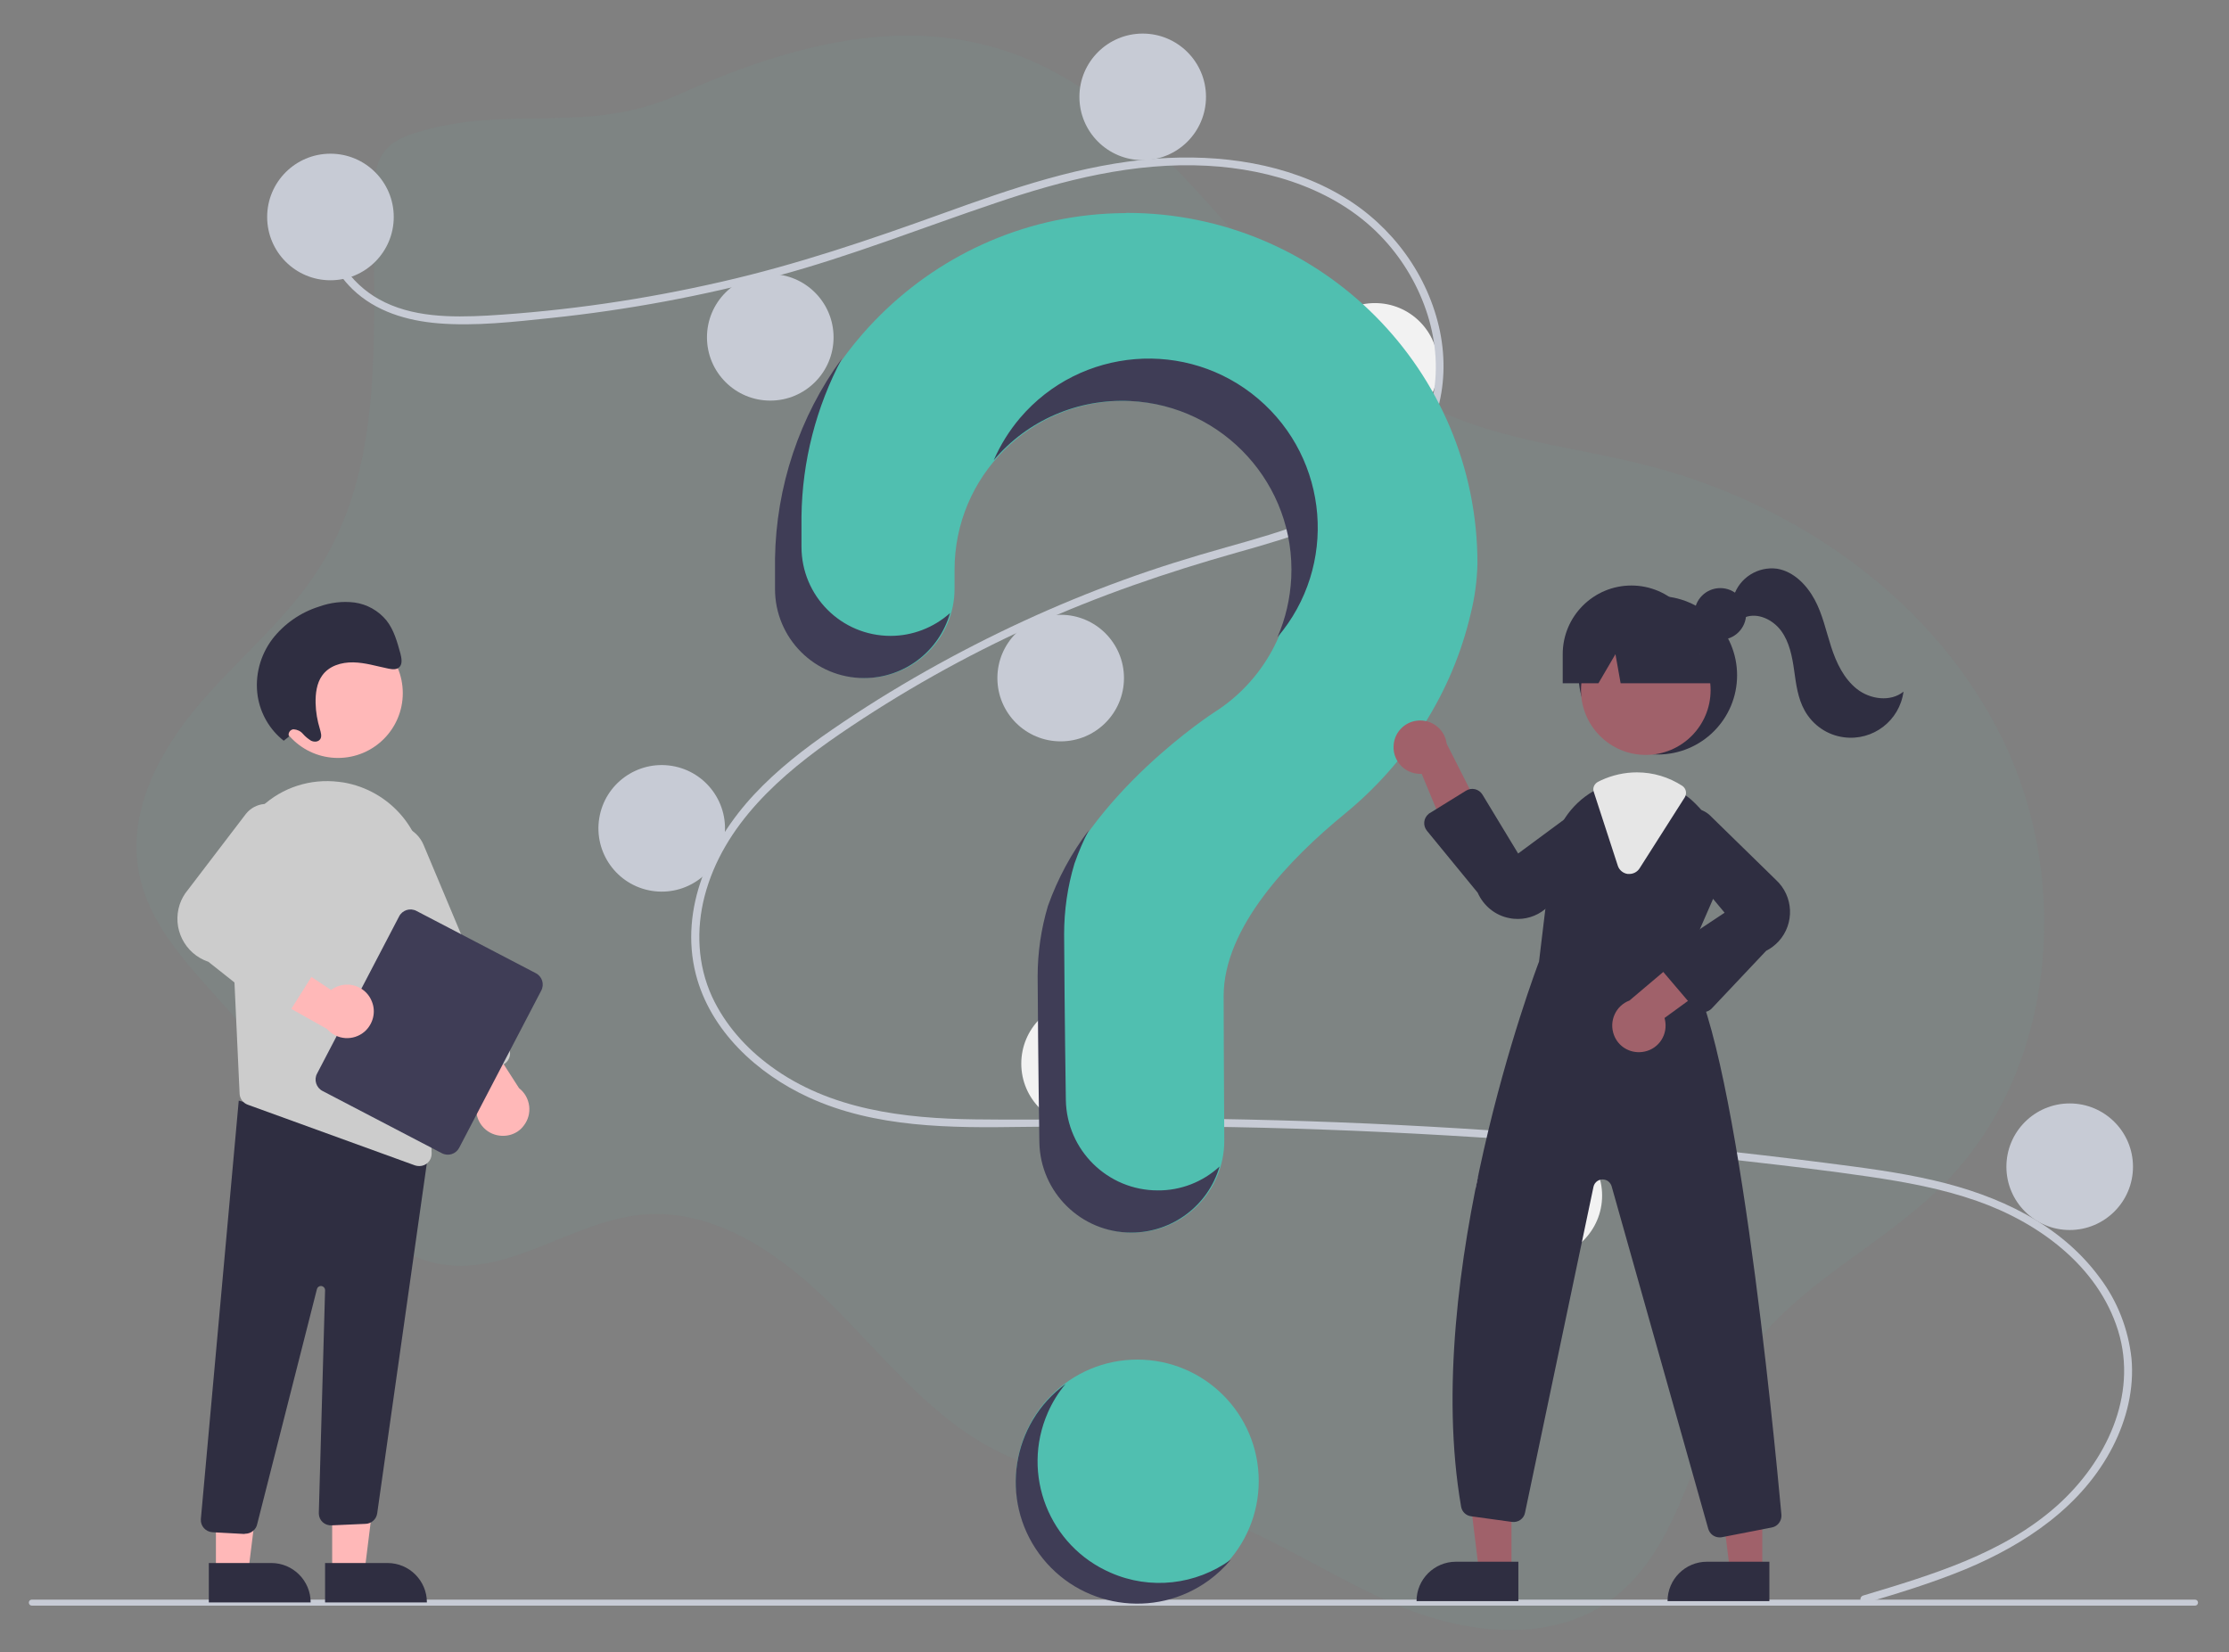 <?xml version="1.0" encoding="utf-8"?>
<!-- Generator: Adobe Illustrator 23.0.6, SVG Export Plug-In . SVG Version: 6.00 Build 0)  -->
<svg version="1.1" id="ef672dd0-2e16-4c9d-8107-606b55e40777"
	 xmlns="http://www.w3.org/2000/svg" xmlns:xlink="http://www.w3.org/1999/xlink" x="0px" y="0px" viewBox="0 0 1035.4 767.6"
	 style="enable-background:new 0 0 1035.4 767.6;" xml:space="preserve">
<rect x="0" y="0" width="1035.4" height="767.6" fill="#808080" stroke="none"/>
<style type="text/css">
	.st0{opacity:5.000000e-02;fill:#55D0BC;enable-background:new    ;}
	.st1{fill:#50BFB0;}
	.st2{fill:#F2F2F2;}
	.st3{fill:#C7CBD5;}
	.st4{fill:#2F2E41;}
	.st5{fill:#A0616A;}
	.st6{fill:#E6E6E6;}
	.st7{fill:#3F3D56;}
	.st8{fill:#FFB8B8;}
	.st9{fill:#CCCCCC;}
</style>
<path class="st0" d="M194.3,61.3c-6,1.8-12.3,4.2-16,9.4c-4,5.4-4.4,12.7-4.6,19.4c-1,58.7,6.3,122.1-24.3,172
	c-14.8,24.2-37.2,42.4-55.8,63.8c-18.5,21.4-33.8,49-29.5,77.1c5.3,34.4,37,56.6,56.9,84.8c13,18.5,21.2,40,33.1,59.2
	c11.9,19.2,29.2,36.9,51.3,40.4c31.8,5,60.8-20.1,92.9-23.1c32.8-3.1,63.2,17.5,86.9,40.8c23.7,23.2,44.6,50.5,73.5,66.6
	c31.9,17.8,69.8,19.9,104.1,32.2c31.2,11.3,58.9,30.8,89.7,43.2c30.8,12.3,68.2,15.9,95.3-3.5c35.4-25.5,38.7-77.5,63.5-113.7
	c23.1-33.6,62.8-50.8,91.4-79.6c51.6-51.8,59.9-138.9,28.4-205.1c-31.5-66.2-96.8-111.5-166.8-129.2c-31.6-8-64.7-11.1-94.3-24.5
	C590.6,155.3,552.2,54,470.2,24.7C418.1,6.1,363.6,22.2,315,44C272.8,62.9,237.4,48.4,194.3,61.3z"/>
<circle class="st1" cx="528.3" cy="688" r="56.4"/>
<circle class="st2" cx="638.7" cy="170.2" r="29.4"/>
<circle class="st2" cx="503.8" cy="494.1" r="29.4"/>
<circle class="st2" cx="714.8" cy="555.4" r="29.4"/>
<g>
	<path class="st3" d="M865.5,741.2c31.6-9.5,65.1-19.4,90.2-41.9c22.4-20.1,37.5-50.9,28.2-81.1c-9.3-30.1-37-50.3-65.6-60.3
		c-16.2-5.7-33.2-8.8-50.2-11.3c-18.4-2.7-37-4.9-55.5-7c-75-8.6-150.3-13.8-225.8-15.7c-37.3-0.9-74.6-0.9-111.8-0.4
		c-33.3,0.5-68.4,0.5-99.3-13.7c-24-11-45.8-31-52.5-57.3c-7.7-30.4,6.5-61.3,27-83.3c10.8-11.6,23.4-21.4,36.4-30.3
		c14.1-9.7,28.7-18.8,43.6-27.2c29.4-16.6,60-30.8,91.7-42.3c15.6-5.7,31.5-10.6,47.5-15.1c13.5-3.8,27.1-7.6,40.1-12.9
		c25.3-10.1,49.3-27.1,55.7-55.1c6.1-26.5-4.2-55.3-22.2-74.9c-20.8-22.8-52.2-32.8-82.3-34.4c-33.8-1.8-66.8,6.6-98.5,17.4
		c-33.9,11.4-67,24.6-101.6,33.9c-34.3,9.2-69.2,15.7-104.5,19.4c-17.3,1.8-35.1,3.9-52.5,2.5c-14.6-1.2-29.1-5.5-39.8-15.8
		c-9.2-8.9-14.7-21-12.8-33.9c0.3-2.3,3.9-1.3,3.5,1c-2.3,15.7,8.3,30.1,21.5,37.5c15.2,8.5,33.6,8.5,50.5,7.6
		c36.6-2.2,72.9-7.5,108.6-15.7c35.1-8,68.9-19.5,102.7-31.7c32.1-11.6,64.9-23,99.2-25.5c29.7-2.2,61,2.1,87,17.7
		c22.8,13.7,39.5,36.5,44.9,62.6c5.2,25.6-2,51.3-21.3,69.1c-20,18.5-47.5,26.4-73.1,33.6c-32.5,9.2-64.2,20-95,34
		c-31.2,14.1-61,30.9-89.3,50.2c-27.3,18.7-54.2,42.1-62.9,75.4c-4,15.5-3.3,31.9,3.4,46.6c6,13,15.8,24,27.3,32.4
		c27.4,20.2,61.9,24.3,95,24.7c37.2,0.5,74.3-0.8,111.5-0.2c75.7,1.2,151.3,5.9,226.8,13.8c18.9,2,37.8,4.2,56.6,6.6
		c17,2.2,34,4.3,50.6,8.2c29.6,6.9,58.5,20.1,76.9,45.2c8.2,10.9,13.2,23.8,14.7,37.4c1.3,14.1-2.2,28.3-8.6,40.9
		c-14.2,27.8-40.7,45.5-68.8,57.2c-15.1,6.2-30.7,11-46.3,15.6C864.2,745.5,863.2,741.9,865.5,741.2L865.5,741.2z"/>
	<circle class="st3" cx="153.5" cy="100.8" r="29.4"/>
	<circle class="st3" cx="357.8" cy="156.7" r="29.4"/>
	<circle class="st3" cx="530.8" cy="45" r="29.4"/>
	<circle class="st3" cx="492.7" cy="315" r="29.4"/>
	
		<ellipse transform="matrix(0.16 -0.987 0.987 0.16 -121.721 626.727)" class="st3" cx="307.5" cy="384.9" rx="29.4" ry="29.4"/>
	<circle class="st3" cx="961.4" cy="542" r="29.4"/>
</g>
<path class="st1" d="M522.3,99c-88.2,0.6-160.4,72.3-161.7,160.5c0,0.8,0,6.5,0,14c0,22.9,18.5,41.4,41.4,41.4h0
	c22.9,0,41.4-18.6,41.4-41.4c0,0,0,0,0,0c0-5.1,0-8.6,0-8.8c0-43.4,35.1-78.5,78.5-78.5c43.4,0,78.5,35.1,78.5,78.5
	c0,26.8-13.6,51.7-36.2,66.1l0,0c0,0-58.9,37.9-76.9,90l0,0c-3.2,10.7-4.8,21.7-4.8,32.8c0,4.6,0.3,44.6,0.8,77
	c0.4,23.3,19.4,42,42.7,42h0c23.6,0,42.7-19.1,42.7-42.7c0-0.1,0-0.2,0-0.3c-0.2-29.7-0.3-64.3-0.3-66.9c0-32,30.8-63.8,56.2-84.6
	c29.2-23.9,50.1-56.5,58.6-93.2c1.9-7.6,2.9-15.3,3.1-23.1c0-90-72.9-162.9-162.9-162.9C523.1,99,522.7,99,522.3,99z"/>
<path class="st3" d="M1019.6,745.9H14.8c-0.8,0-1.4-0.6-1.4-1.4c0-0.8,0.6-1.4,1.4-1.4h1004.8c0.8,0,1.4,0.6,1.4,1.4
	C1021,745.3,1020.4,745.9,1019.6,745.9z"/>
<circle class="st4" cx="770.1" cy="313.7" r="36.8"/>
<polygon class="st5" points="702.1,729.8 687,729.8 679.9,671.8 702.1,671.8 "/>
<path class="st4" d="M676.3,725.5h29l0,0v18.3l0,0H658l0,0l0,0C658,733.7,666.2,725.5,676.3,725.5z"/>
<polygon class="st5" points="818.6,729.8 803.6,729.8 796.4,671.8 818.6,671.8 "/>
<path class="st4" d="M792.9,725.5h29l0,0v18.3l0,0h-47.3l0,0l0,0C774.6,733.7,782.8,725.5,792.9,725.5z"/>
<circle class="st5" cx="764.5" cy="320.6" r="30.1"/>
<path class="st4" d="M782.5,448l13.5-31c6.7-14.9,3.3-32.4-8.5-43.7c-1.2-1.2-2.4-2.3-3.8-3.3c-6.7-5.2-14.9-8-23.3-8.1
	c-5.7,0-11.3,1.3-16.4,3.7c-0.4,0.2-0.9,0.4-1.3,0.6c-0.8,0.4-1.7,0.8-2.5,1.3c-10.7,6.2-17.9,17-19.3,29.3l-6,49.9
	c-1.5,3.9-54.9,145.3-36.2,253.2c0.4,2.4,2.3,4.2,4.7,4.5l18.9,2.6c2.9,0.4,5.6-1.5,6.1-4.3l31.8-151.4c0.5-2.3,2.8-3.8,5.1-3.3
	c1.6,0.3,2.8,1.5,3.3,3l44.9,159.2c0.7,2.4,2.8,4,5.3,4c0.4,0,0.7,0,1.1-0.1l23.1-4.5c2.8-0.5,4.7-3.1,4.5-5.9
	C824,665.8,805.9,476,782.5,448z"/>
<path class="st5" d="M647.4,345.7c-0.8,6.8,4.1,12.9,10.8,13.7c0.7,0.1,1.4,0.1,2.2,0.1l16.8,40.5L690,381l-18-35.5
	c-0.9-6.8-7.1-11.6-13.9-10.7C652.5,335.5,648,340,647.4,345.7L647.4,345.7z"/>
<path class="st5" d="M762.8,488.7c6.8-0.8,11.6-6.9,10.8-13.7c-0.1-0.7-0.2-1.4-0.4-2.1l35.4-25.8l-21.3-8l-30.4,25.7
	c-6.4,2.4-9.6,9.6-7.2,16C751.7,486.2,757.1,489.4,762.8,488.7L762.8,488.7z"/>
<path class="st4" d="M705.1,426.9c-1.4,0-2.7-0.1-4-0.4c-6.5-1.2-12-5.7-14.7-11.8l-23.6-28.8c-1.9-2.4-1.6-5.8,0.8-7.8
	c0.2-0.2,0.4-0.3,0.6-0.4l16.8-10.4c2.6-1.6,6-0.8,7.6,1.8c0,0,0,0,0,0l16.6,27.4L737,373c5.8-3.1,13-0.8,16.1,5
	c2.4,4.7,1.5,10.4-2.2,14.1l-31.8,29C715.4,424.8,710.3,426.9,705.1,426.9z"/>
<path class="st4" d="M791.1,470.2c0,0-0.1,0-0.1,0c-1.6,0-3-0.7-4.1-1.9L772,450.8c-2-2.3-1.7-5.8,0.6-7.8c0.2-0.1,0.3-0.3,0.5-0.4
	l28-18.6l-25.3-30.4c-3.4-5.6-1.6-13,4.1-16.4c4.5-2.7,10.3-2.1,14.2,1.4l30.8,30.1c8.3,7.6,8.8,20.4,1.3,28.6
	c-1.7,1.8-3.6,3.3-5.8,4.4l-25.2,26.7C794.1,469.6,792.6,470.2,791.1,470.2z"/>
<path class="st6" d="M756.8,406c-0.2,0-0.5,0-0.7,0c-2.1-0.3-3.9-1.7-4.6-3.8l-11.2-34.4c-0.6-1.8,0.3-3.7,2-4.6l0.4-0.2
	c0.3-0.2,0.7-0.3,1-0.5c5.2-2.4,10.9-3.7,16.7-3.7c7.5,0,14.8,2.2,21.1,6.3c1.7,1.2,2.2,3.5,1.1,5.3l-21,33
	C760.5,405.1,758.7,406,756.8,406z"/>
<circle class="st4" cx="799.1" cy="285.2" r="12"/>
<path class="st4" d="M757.8,272L757.8,272c-17.6,0-31.9,14.3-31.9,31.9v13.5h16.6l7.9-13.5l2.4,13.5h50.4l-13.5-13.5
	C789.7,286.3,775.4,272,757.8,272z"/>
<path class="st4" d="M805.3,277c2.7-8.6,11.3-14,20.2-12.8c7.7,1.3,13.7,7.5,17.4,14.3s5.3,14.6,7.7,22c2.4,7.4,5.9,14.8,12,19.6
	c6.1,4.8,15.6,6.1,21.6,1.2c-1.8,13.5-14.2,23-27.7,21.2c-7.7-1-14.4-5.6-18.2-12.4c-3.2-5.7-4-12.3-4.9-18.7
	c-0.9-6.4-2.2-13.1-6-18.3s-10.9-8.7-16.9-6.3L805.3,277z"/>
<path class="st7" d="M413.7,295.4L413.7,295.4c-22.9,0-41.4-18.5-41.4-41.4c0-7.5,0-13.2,0-14c0.3-25.7,6.8-50.9,18.8-73.5
	c-19.8,27.1-30.6,59.6-31.1,93.1c0,0.8,0,6.5,0,14c0,22.9,18.5,41.4,41.4,41.4l0,0c18.5,0,34.8-12.3,39.9-30.2
	C433.7,291.6,423.8,295.4,413.7,295.4z"/>
<path class="st7" d="M525.1,186.3c43.3,2.1,76.8,38.9,74.7,82.2c-0.5,9.5-2.6,18.8-6.4,27.5c28.1-33,24.1-82.6-8.9-110.7
	c-33-28.1-82.6-24.1-110.7,8.9c-5,5.9-9.1,12.5-12.2,19.6C477.3,195.2,500.8,185.1,525.1,186.3z"/>
<path class="st7" d="M537.8,553L537.8,553c-23.3,0-42.3-18.7-42.7-42c-0.5-32.5-0.8-72.5-0.8-77c0-11.1,1.6-22.2,4.8-32.8l0,0
	c1.9-5.4,4.1-10.6,6.7-15.6c-8.1,10.7-14.5,22.6-19,35.2l0,0c-3.2,10.7-4.8,21.7-4.8,32.8c0,4.6,0.3,44.6,0.8,77
	c0.4,23.3,19.4,42,42.7,42l0,0c19,0,35.7-12.5,41-30.7C558.7,549.1,548.4,553.1,537.8,553z"/>
<polygon class="st8" points="154.3,730.4 169.3,730.4 176.5,672.4 154.3,672.4 "/>
<path class="st4" d="M198.3,744.4l-47.3,0l0,0l0-18.3l0,0l29,0C190.1,726.1,198.3,734.3,198.3,744.4L198.3,744.4L198.3,744.4z"/>
<polygon class="st8" points="100.3,730.4 115.3,730.4 122.5,672.4 100.3,672.4 "/>
<path class="st4" d="M144.3,744.4l-47.3,0l0,0l0-18.3l0,0l29,0C136.1,726.1,144.3,734.3,144.3,744.4L144.3,744.4L144.3,744.4z"/>
<path class="st4" d="M113.4,712.6l-14.7-0.8c-3.2-0.2-5.6-2.9-5.4-6c0,0,0,0,0-0.1l17.6-194.4l80.9,21.8l7.8-2.1l-24.4,172.1
	c-0.4,2.7-2.7,4.7-5.3,4.8l-15.8,0.7c-3.2,0.2-5.9-2.2-6-5.4c0-0.2,0-0.3,0-0.5l2.9-103.3c0-1.1-0.8-1.9-1.9-2
	c-0.9,0-1.7,0.6-1.9,1.5l-27.7,109c-0.5,2.7-2.9,4.6-5.6,4.6C113.6,712.6,113.5,712.6,113.4,712.6z"/>
<circle class="st8" cx="157" cy="322" r="30.1"/>
<path class="st9" d="M106.8,410.6l3.3,71.5l1.2,26c0.1,2.3,1.6,4.3,3.8,5.1l77.7,28.2c0.6,0.2,1.3,0.3,2,0.3c3.1,0,5.7-2.5,5.7-5.7
	c0-0.1,0-0.1,0-0.2l-3.2-128.5c-0.4-21.8-16.3-40.1-37.7-43.8c-0.8-0.1-1.5-0.2-2.3-0.3c-13.1-1.6-26.2,2.6-35.8,11.6
	C111.5,383.9,106.1,397,106.8,410.6L106.8,410.6z"/>
<path class="st8" d="M229.9,527.1c-6.5-2-10.2-8.9-8.1-15.5c0.4-1.1,0.9-2.2,1.5-3.2l-26.4-35l22.7-1.4l21.5,33.5
	c5.4,4.2,6.4,12,2.2,17.4C240.3,527,234.9,528.6,229.9,527.1z"/>
<path class="st9" d="M211.4,502.1c-1.4-0.6-2.5-1.7-3.1-3.1l-39.7-94.6c-3.3-7.8,0.4-16.8,8.2-20c7.8-3.3,16.8,0.4,20,8.2
	c0,0,0,0,0,0l39.7,94.6c1.2,2.9-0.2,6.3-3.1,7.5l-17.6,7.4C214.4,502.6,212.8,502.6,211.4,502.1L211.4,502.1z"/>
<path class="st7" d="M147.3,498.7l38.1-73c1.5-2.9,5.1-4.1,8.1-2.5l55.4,28.9c2.9,1.5,4.1,5.1,2.5,8.1l-38.1,73
	c-1.5,2.9-5.1,4.1-8.1,2.5l-55.4-28.9C146.9,505.3,145.7,501.6,147.3,498.7z"/>
<path class="st8" d="M172.8,465.4c-2.4-6.4-9.5-9.6-15.9-7.2c-1.1,0.4-2.2,1-3.1,1.7l-36.5-24.2l-0.1,22.8l34.7,19.5
	c4.5,5.2,12.3,5.7,17.5,1.2C173.3,475.7,174.7,470.2,172.8,465.4L172.8,465.4z"/>
<path class="st9" d="M126.7,470.5l-29.9-23.7c-11-3.7-17-15.6-13.3-26.7c0.8-2.4,2.1-4.7,3.7-6.6l27.1-35.5
	c4.3-5.3,12.1-6.1,17.4-1.7c4.2,3.5,5.7,9.3,3.6,14.4l-21.5,35.1l31.5,15c2.9,1.4,4.1,4.8,2.7,7.6c-0.1,0.2-0.2,0.4-0.3,0.6
	L135.1,469c-0.9,1.4-2.3,2.3-3.9,2.6c0,0-0.1,0-0.1,0C129.5,471.9,127.9,471.5,126.7,470.5z"/>
<path class="st4" d="M134.2,342.2c-0.5-1.4,0.3-2.9,1.6-3.3c0.2-0.1,0.4-0.1,0.6-0.1c1.6,0.1,3.2,0.8,4.3,2.1
	c1.1,1.3,2.4,2.3,3.8,3.2c1.5,0.7,3.4,0.6,4.3-0.8c0.8-1.3,0.2-3.1-0.2-4.6c-1.2-3.9-1.9-7.9-2-12c-0.1-4.5,0.5-9.3,3-12.8
	c3.2-4.6,9-6.3,14.5-6.2c5.5,0.1,10.9,1.8,16.3,2.9c1.9,0.4,4.1,0.6,5.3-0.9c1.3-1.5,0.8-4.1,0.3-6.1c-1.5-5.4-3-11-6.5-15.4
	c-3.7-4.5-9-7.5-14.8-8.3c-5.6-0.7-11.2,0-16.5,1.9c-8.6,2.7-16.2,8-21.7,15.1c-5.7,7.6-8.2,17.1-6.8,26.5
	c1.3,8.2,5.6,15.6,12.1,20.7L134.2,342.2z"/>
<path class="st7" d="M515.9,730.6c-28.6-12.4-41.7-45.7-29.2-74.3c2.1-4.8,4.9-9.4,8.3-13.4c-25.2,18.4-30.7,53.7-12.3,78.9
	c18.4,25.2,53.7,30.7,78.9,12.3c3.8-2.8,7.2-6,10.2-9.6C555.5,736.3,534.3,738.7,515.9,730.6z"/>
</svg>
